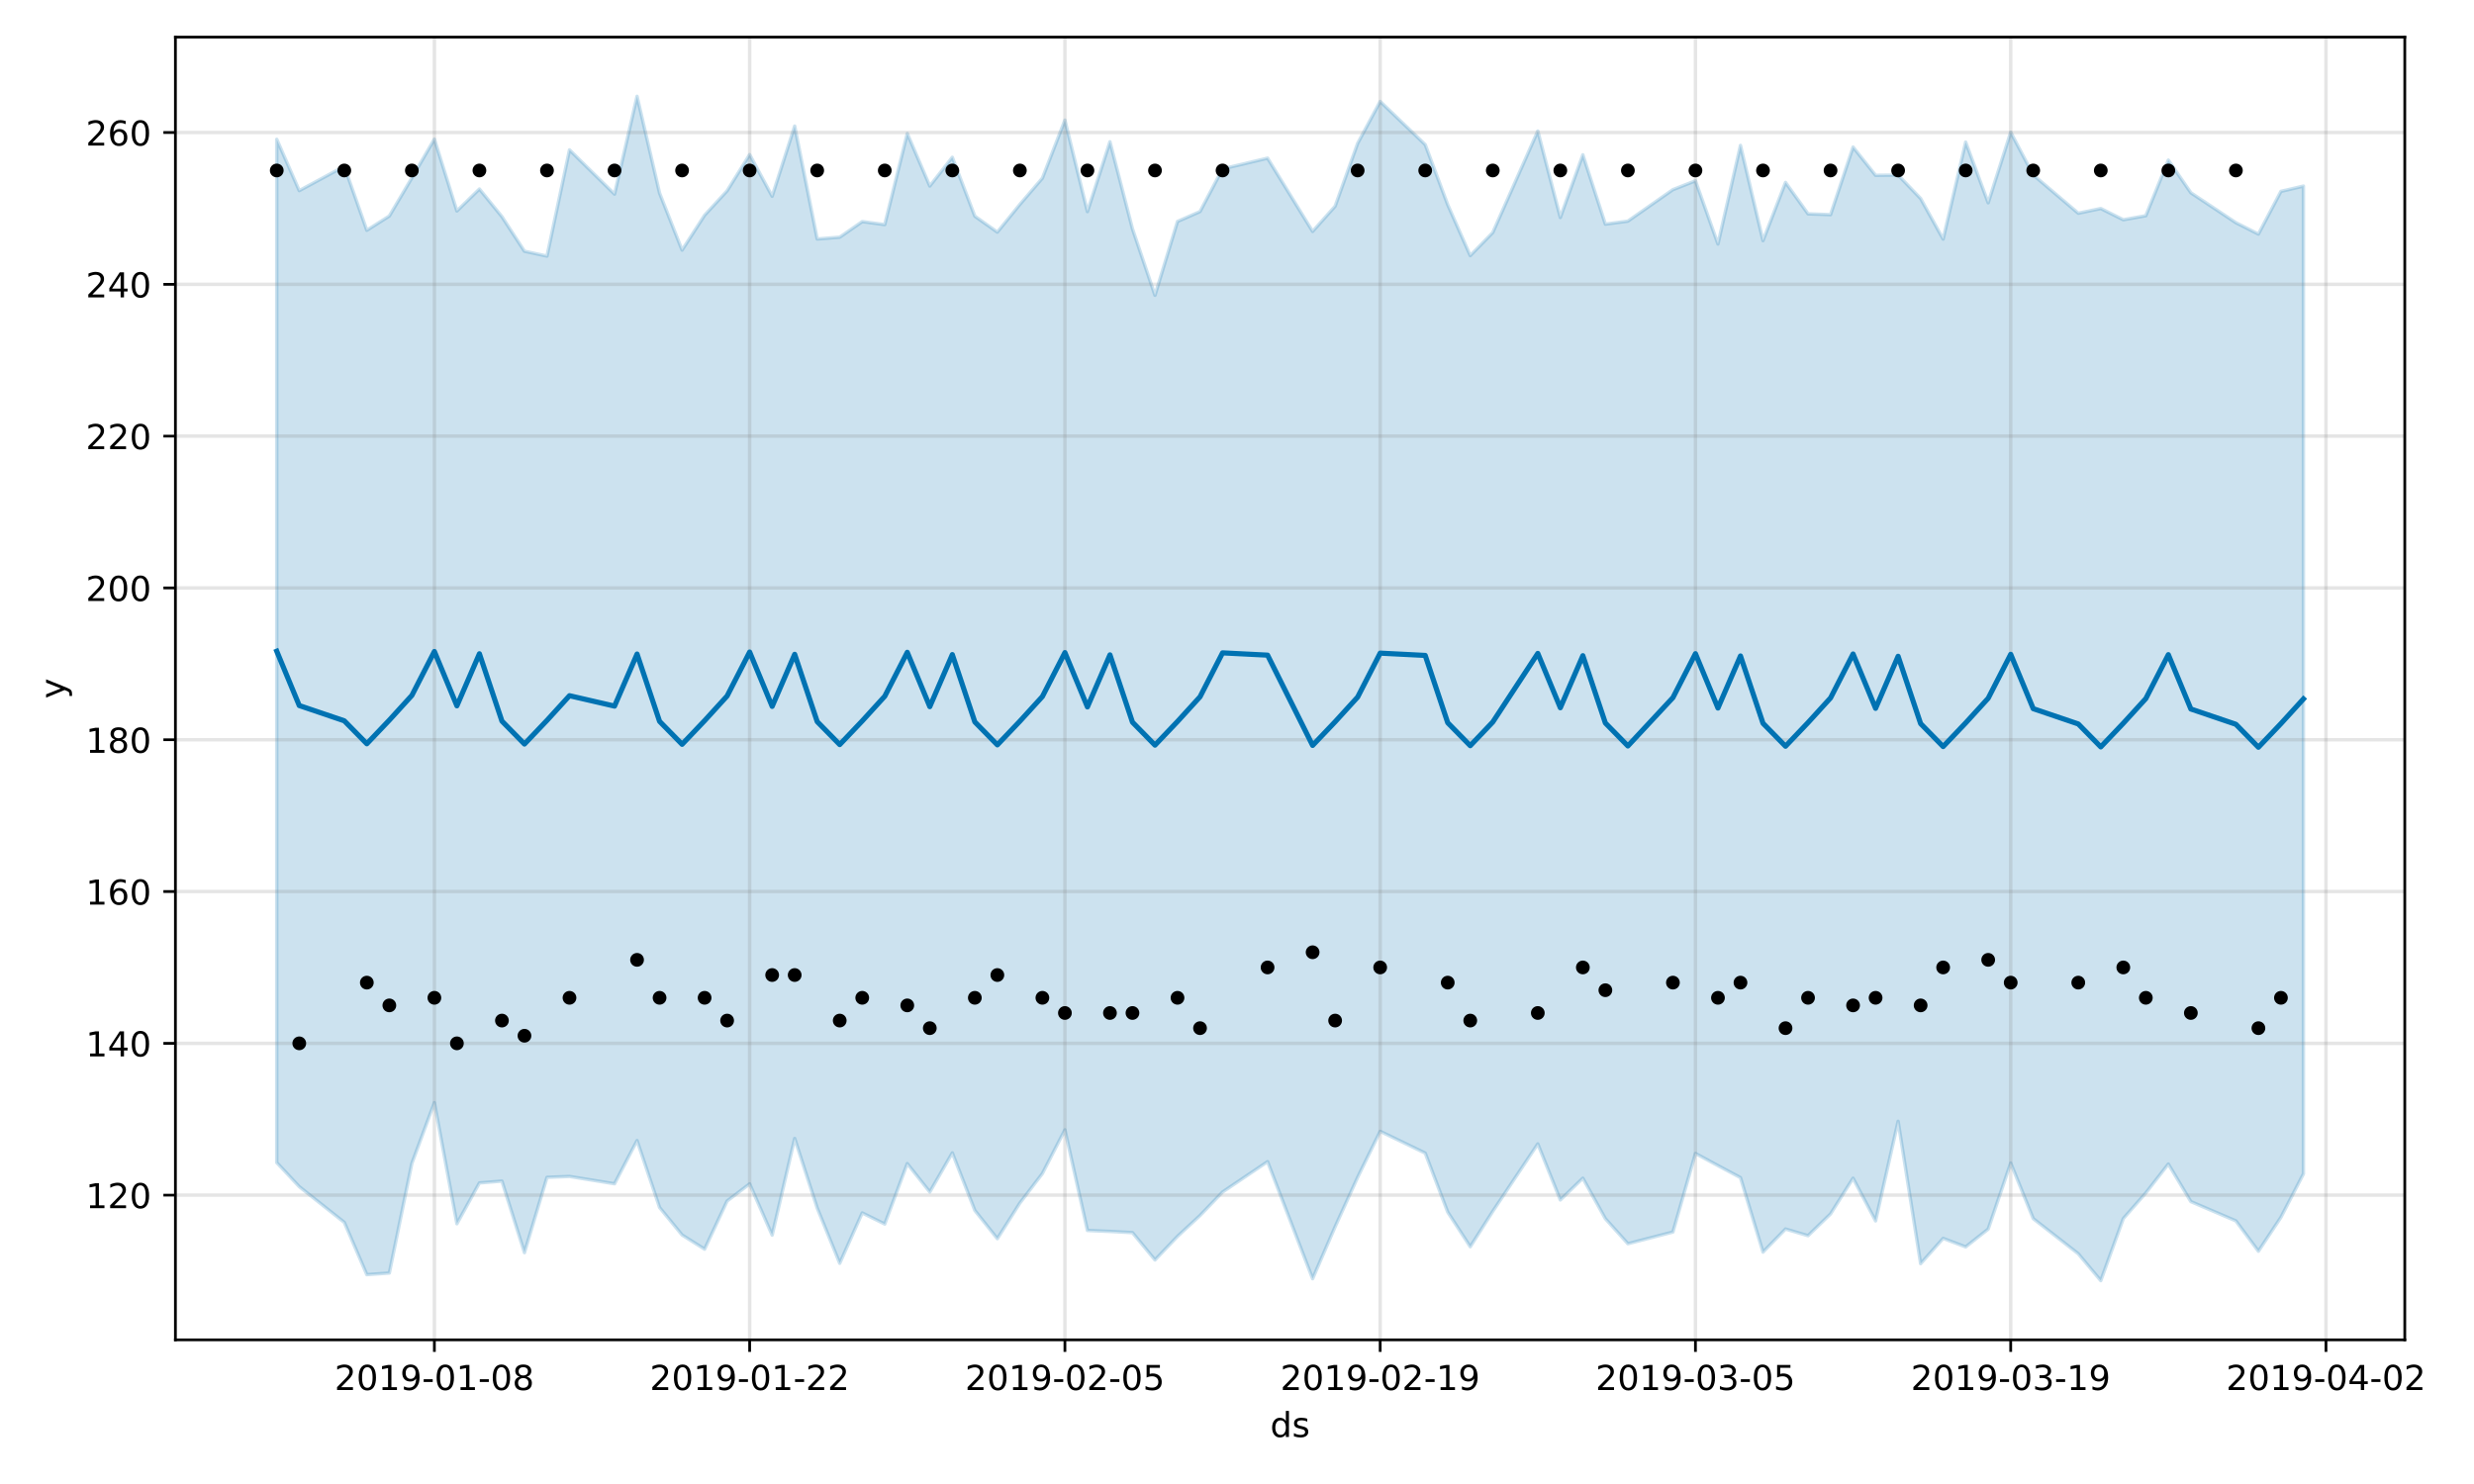 <?xml version="1.0" encoding="utf-8" standalone="no"?>
<!DOCTYPE svg PUBLIC "-//W3C//DTD SVG 1.1//EN"
  "http://www.w3.org/Graphics/SVG/1.1/DTD/svg11.dtd">
<!-- Created with matplotlib (https://matplotlib.org/) -->
<svg height="432pt" version="1.1" viewBox="0 0 720 432" width="720pt" xmlns="http://www.w3.org/2000/svg" xmlns:xlink="http://www.w3.org/1999/xlink">
 <defs>
  <style type="text/css">
*{stroke-linecap:butt;stroke-linejoin:round;}
  </style>
 </defs>
 <g id="figure_1">
  <g id="patch_1">
   <path d="M 0 432 
L 720 432 
L 720 0 
L 0 0 
z
" style="fill:#ffffff;"/>
  </g>
  <g id="axes_1">
   <g id="patch_2">
    <path d="M 51.05 390.04 
L 699.857 390.04 
L 699.857 10.8 
L 51.05 10.8 
z
" style="fill:#ffffff;"/>
   </g>
   <g id="PolyCollection_1">
    <defs>
     <path d="M 80.541 -391.445 
L 80.541 -93.566 
L 87.095 -86.561 
L 100.202 -76.153 
L 106.756 -60.941 
L 113.309 -61.411 
L 119.863 -93.324 
L 126.417 -111.023 
L 132.97 -75.762 
L 139.524 -87.645 
L 146.077 -88.172 
L 152.631 -67.345 
L 159.185 -89.263 
L 165.738 -89.527 
L 178.845 -87.399 
L 185.399 -99.979 
L 191.953 -80.493 
L 198.506 -72.488 
L 205.06 -68.36 
L 211.613 -82.387 
L 218.167 -87.376 
L 224.721 -72.446 
L 231.274 -100.582 
L 237.828 -80.334 
L 244.381 -64.25 
L 250.935 -78.911 
L 257.489 -75.675 
L 264.042 -93.267 
L 270.596 -85.003 
L 277.15 -96.391 
L 283.703 -79.641 
L 290.257 -71.414 
L 296.81 -81.784 
L 303.364 -90.384 
L 309.918 -103.101 
L 316.471 -73.804 
L 323.025 -73.527 
L 329.578 -73.177 
L 336.132 -65.221 
L 342.686 -72.088 
L 349.239 -78.153 
L 355.793 -84.992 
L 368.9 -93.833 
L 382.007 -59.761 
L 388.561 -74.897 
L 395.114 -89.284 
L 401.668 -102.668 
L 414.775 -96.322 
L 421.329 -79.151 
L 427.883 -69.07 
L 434.436 -79.373 
L 447.543 -99 
L 454.097 -82.695 
L 460.651 -89.022 
L 467.204 -77.235 
L 473.758 -69.952 
L 486.865 -73.351 
L 493.419 -96.232 
L 499.972 -92.682 
L 506.526 -89.187 
L 513.079 -67.51 
L 519.633 -74.227 
L 526.187 -72.283 
L 532.74 -78.624 
L 539.294 -89.019 
L 545.847 -76.59 
L 552.401 -105.581 
L 558.955 -64.143 
L 565.508 -71.497 
L 572.062 -69.021 
L 578.616 -74.205 
L 585.169 -93.439 
L 591.723 -77.258 
L 604.83 -67.026 
L 611.384 -59.198 
L 617.937 -77.254 
L 624.491 -84.726 
L 631.044 -93.145 
L 637.598 -82.208 
L 650.705 -76.592 
L 657.259 -67.765 
L 663.812 -77.649 
L 670.366 -90.296 
L 670.366 -377.831 
L 670.366 -377.831 
L 663.812 -376.295 
L 657.259 -363.866 
L 650.705 -367.176 
L 637.598 -375.888 
L 631.044 -385.396 
L 624.491 -369.202 
L 617.937 -368.033 
L 611.384 -371.303 
L 604.83 -369.928 
L 591.723 -381.086 
L 585.169 -393.505 
L 578.616 -372.963 
L 572.062 -390.635 
L 565.508 -362.391 
L 558.955 -374.211 
L 552.401 -381.042 
L 545.847 -380.964 
L 539.294 -389.188 
L 532.74 -369.511 
L 526.187 -369.75 
L 519.633 -378.895 
L 513.079 -361.939 
L 506.526 -389.674 
L 499.972 -360.962 
L 493.419 -379.362 
L 486.865 -376.797 
L 473.758 -367.629 
L 467.204 -366.747 
L 460.651 -386.94 
L 454.097 -368.68 
L 447.543 -393.855 
L 434.436 -364.306 
L 427.883 -357.59 
L 421.329 -372.411 
L 414.775 -389.904 
L 401.668 -402.465 
L 395.114 -390.261 
L 388.561 -371.977 
L 382.007 -364.633 
L 368.9 -385.959 
L 355.793 -382.834 
L 349.239 -370.411 
L 342.686 -367.532 
L 336.132 -346.036 
L 329.578 -365.387 
L 323.025 -390.729 
L 316.471 -370.397 
L 309.918 -397.032 
L 303.364 -380.145 
L 296.81 -372.496 
L 290.257 -364.432 
L 283.703 -369.072 
L 277.15 -386.208 
L 270.596 -377.846 
L 264.042 -393.139 
L 257.489 -366.619 
L 250.935 -367.49 
L 244.381 -362.954 
L 237.828 -362.43 
L 231.274 -395.299 
L 224.721 -374.863 
L 218.167 -386.996 
L 211.613 -376.464 
L 205.06 -369.347 
L 198.506 -359.192 
L 191.953 -375.786 
L 185.399 -403.962 
L 178.845 -375.485 
L 165.738 -388.372 
L 159.185 -357.451 
L 152.631 -358.867 
L 146.077 -368.927 
L 139.524 -376.976 
L 132.97 -370.582 
L 126.417 -391.518 
L 119.863 -380.208 
L 113.309 -369.123 
L 106.756 -364.967 
L 100.202 -383.587 
L 87.095 -376.508 
L 80.541 -391.445 
z
" id="mb1449efeb9" style="stroke:#0072b2;stroke-opacity:0.2;"/>
    </defs>
    <g clip-path="url(#p2ab967d479)">
     <use style="fill:#0072b2;fill-opacity:0.2;stroke:#0072b2;stroke-opacity:0.2;" x="0" xlink:href="#mb1449efeb9" y="432"/>
    </g>
   </g>
   <g id="matplotlib.axis_1">
    <g id="xtick_1">
     <g id="line2d_1">
      <path clip-path="url(#p2ab967d479)" d="M 126.417 390.04 
L 126.417 10.8 
" style="fill:none;stroke:#808080;stroke-linecap:square;stroke-opacity:0.2;"/>
     </g>
     <g id="line2d_2">
      <defs>
       <path d="M 0 0 
L 0 3.5 
" id="ma99afb9709" style="stroke:#000000;stroke-width:0.8;"/>
      </defs>
      <g>
       <use style="stroke:#000000;stroke-width:0.8;" x="126.417" xlink:href="#ma99afb9709" y="390.04"/>
      </g>
     </g>
     <g id="text_1">
      <!-- 2019-01-08 -->
      <defs>
       <path d="M 19.188 8.297 
L 53.609 8.297 
L 53.609 0 
L 7.328 0 
L 7.328 8.297 
Q 12.938 14.109 22.625 23.891 
Q 32.328 33.688 34.812 36.531 
Q 39.547 41.844 41.422 45.531 
Q 43.312 49.219 43.312 52.781 
Q 43.312 58.594 39.234 62.25 
Q 35.156 65.922 28.609 65.922 
Q 23.969 65.922 18.812 64.312 
Q 13.672 62.703 7.812 59.422 
L 7.812 69.391 
Q 13.766 71.781 18.938 73 
Q 24.125 74.219 28.422 74.219 
Q 39.75 74.219 46.484 68.547 
Q 53.219 62.891 53.219 53.422 
Q 53.219 48.922 51.531 44.891 
Q 49.859 40.875 45.406 35.406 
Q 44.188 33.984 37.641 27.219 
Q 31.109 20.453 19.188 8.297 
z
" id="DejaVuSans-50"/>
       <path d="M 31.781 66.406 
Q 24.172 66.406 20.328 58.906 
Q 16.5 51.422 16.5 36.375 
Q 16.5 21.391 20.328 13.891 
Q 24.172 6.391 31.781 6.391 
Q 39.453 6.391 43.281 13.891 
Q 47.125 21.391 47.125 36.375 
Q 47.125 51.422 43.281 58.906 
Q 39.453 66.406 31.781 66.406 
z
M 31.781 74.219 
Q 44.047 74.219 50.516 64.516 
Q 56.984 54.828 56.984 36.375 
Q 56.984 17.969 50.516 8.266 
Q 44.047 -1.422 31.781 -1.422 
Q 19.531 -1.422 13.062 8.266 
Q 6.594 17.969 6.594 36.375 
Q 6.594 54.828 13.062 64.516 
Q 19.531 74.219 31.781 74.219 
z
" id="DejaVuSans-48"/>
       <path d="M 12.406 8.297 
L 28.516 8.297 
L 28.516 63.922 
L 10.984 60.406 
L 10.984 69.391 
L 28.422 72.906 
L 38.281 72.906 
L 38.281 8.297 
L 54.391 8.297 
L 54.391 0 
L 12.406 0 
z
" id="DejaVuSans-49"/>
       <path d="M 10.984 1.516 
L 10.984 10.5 
Q 14.703 8.734 18.5 7.812 
Q 22.312 6.891 25.984 6.891 
Q 35.75 6.891 40.891 13.453 
Q 46.047 20.016 46.781 33.406 
Q 43.953 29.203 39.594 26.953 
Q 35.25 24.703 29.984 24.703 
Q 19.047 24.703 12.672 31.312 
Q 6.297 37.938 6.297 49.422 
Q 6.297 60.641 12.938 67.422 
Q 19.578 74.219 30.609 74.219 
Q 43.266 74.219 49.922 64.516 
Q 56.594 54.828 56.594 36.375 
Q 56.594 19.141 48.406 8.859 
Q 40.234 -1.422 26.422 -1.422 
Q 22.703 -1.422 18.891 -0.688 
Q 15.094 0.047 10.984 1.516 
z
M 30.609 32.422 
Q 37.25 32.422 41.125 36.953 
Q 45.016 41.5 45.016 49.422 
Q 45.016 57.281 41.125 61.844 
Q 37.25 66.406 30.609 66.406 
Q 23.969 66.406 20.094 61.844 
Q 16.219 57.281 16.219 49.422 
Q 16.219 41.5 20.094 36.953 
Q 23.969 32.422 30.609 32.422 
z
" id="DejaVuSans-57"/>
       <path d="M 4.891 31.391 
L 31.203 31.391 
L 31.203 23.391 
L 4.891 23.391 
z
" id="DejaVuSans-45"/>
       <path d="M 31.781 34.625 
Q 24.75 34.625 20.719 30.859 
Q 16.703 27.094 16.703 20.516 
Q 16.703 13.922 20.719 10.156 
Q 24.75 6.391 31.781 6.391 
Q 38.812 6.391 42.859 10.172 
Q 46.922 13.969 46.922 20.516 
Q 46.922 27.094 42.891 30.859 
Q 38.875 34.625 31.781 34.625 
z
M 21.922 38.812 
Q 15.578 40.375 12.031 44.719 
Q 8.5 49.078 8.5 55.328 
Q 8.5 64.062 14.719 69.141 
Q 20.953 74.219 31.781 74.219 
Q 42.672 74.219 48.875 69.141 
Q 55.078 64.062 55.078 55.328 
Q 55.078 49.078 51.531 44.719 
Q 48 40.375 41.703 38.812 
Q 48.828 37.156 52.797 32.312 
Q 56.781 27.484 56.781 20.516 
Q 56.781 9.906 50.312 4.234 
Q 43.844 -1.422 31.781 -1.422 
Q 19.734 -1.422 13.25 4.234 
Q 6.781 9.906 6.781 20.516 
Q 6.781 27.484 10.781 32.312 
Q 14.797 37.156 21.922 38.812 
z
M 18.312 54.391 
Q 18.312 48.734 21.844 45.562 
Q 25.391 42.391 31.781 42.391 
Q 38.141 42.391 41.719 45.562 
Q 45.312 48.734 45.312 54.391 
Q 45.312 60.062 41.719 63.234 
Q 38.141 66.406 31.781 66.406 
Q 25.391 66.406 21.844 63.234 
Q 18.312 60.062 18.312 54.391 
z
" id="DejaVuSans-56"/>
      </defs>
      <g transform="translate(97.359 404.638)scale(0.1 -0.1)">
       <use xlink:href="#DejaVuSans-50"/>
       <use x="63.623" xlink:href="#DejaVuSans-48"/>
       <use x="127.246" xlink:href="#DejaVuSans-49"/>
       <use x="190.869" xlink:href="#DejaVuSans-57"/>
       <use x="254.492" xlink:href="#DejaVuSans-45"/>
       <use x="290.576" xlink:href="#DejaVuSans-48"/>
       <use x="354.199" xlink:href="#DejaVuSans-49"/>
       <use x="417.822" xlink:href="#DejaVuSans-45"/>
       <use x="453.906" xlink:href="#DejaVuSans-48"/>
       <use x="517.529" xlink:href="#DejaVuSans-56"/>
      </g>
     </g>
    </g>
    <g id="xtick_2">
     <g id="line2d_3">
      <path clip-path="url(#p2ab967d479)" d="M 218.167 390.04 
L 218.167 10.8 
" style="fill:none;stroke:#808080;stroke-linecap:square;stroke-opacity:0.2;"/>
     </g>
     <g id="line2d_4">
      <g>
       <use style="stroke:#000000;stroke-width:0.8;" x="218.167" xlink:href="#ma99afb9709" y="390.04"/>
      </g>
     </g>
     <g id="text_2">
      <!-- 2019-01-22 -->
      <g transform="translate(189.109 404.638)scale(0.1 -0.1)">
       <use xlink:href="#DejaVuSans-50"/>
       <use x="63.623" xlink:href="#DejaVuSans-48"/>
       <use x="127.246" xlink:href="#DejaVuSans-49"/>
       <use x="190.869" xlink:href="#DejaVuSans-57"/>
       <use x="254.492" xlink:href="#DejaVuSans-45"/>
       <use x="290.576" xlink:href="#DejaVuSans-48"/>
       <use x="354.199" xlink:href="#DejaVuSans-49"/>
       <use x="417.822" xlink:href="#DejaVuSans-45"/>
       <use x="453.906" xlink:href="#DejaVuSans-50"/>
       <use x="517.529" xlink:href="#DejaVuSans-50"/>
      </g>
     </g>
    </g>
    <g id="xtick_3">
     <g id="line2d_5">
      <path clip-path="url(#p2ab967d479)" d="M 309.918 390.04 
L 309.918 10.8 
" style="fill:none;stroke:#808080;stroke-linecap:square;stroke-opacity:0.2;"/>
     </g>
     <g id="line2d_6">
      <g>
       <use style="stroke:#000000;stroke-width:0.8;" x="309.918" xlink:href="#ma99afb9709" y="390.04"/>
      </g>
     </g>
     <g id="text_3">
      <!-- 2019-02-05 -->
      <defs>
       <path d="M 10.797 72.906 
L 49.516 72.906 
L 49.516 64.594 
L 19.828 64.594 
L 19.828 46.734 
Q 21.969 47.469 24.109 47.828 
Q 26.266 48.188 28.422 48.188 
Q 40.625 48.188 47.75 41.5 
Q 54.891 34.812 54.891 23.391 
Q 54.891 11.625 47.562 5.094 
Q 40.234 -1.422 26.906 -1.422 
Q 22.312 -1.422 17.547 -0.641 
Q 12.797 0.141 7.719 1.703 
L 7.719 11.625 
Q 12.109 9.234 16.797 8.062 
Q 21.484 6.891 26.703 6.891 
Q 35.156 6.891 40.078 11.328 
Q 45.016 15.766 45.016 23.391 
Q 45.016 31 40.078 35.438 
Q 35.156 39.891 26.703 39.891 
Q 22.75 39.891 18.812 39.016 
Q 14.891 38.141 10.797 36.281 
z
" id="DejaVuSans-53"/>
      </defs>
      <g transform="translate(280.86 404.638)scale(0.1 -0.1)">
       <use xlink:href="#DejaVuSans-50"/>
       <use x="63.623" xlink:href="#DejaVuSans-48"/>
       <use x="127.246" xlink:href="#DejaVuSans-49"/>
       <use x="190.869" xlink:href="#DejaVuSans-57"/>
       <use x="254.492" xlink:href="#DejaVuSans-45"/>
       <use x="290.576" xlink:href="#DejaVuSans-48"/>
       <use x="354.199" xlink:href="#DejaVuSans-50"/>
       <use x="417.822" xlink:href="#DejaVuSans-45"/>
       <use x="453.906" xlink:href="#DejaVuSans-48"/>
       <use x="517.529" xlink:href="#DejaVuSans-53"/>
      </g>
     </g>
    </g>
    <g id="xtick_4">
     <g id="line2d_7">
      <path clip-path="url(#p2ab967d479)" d="M 401.668 390.04 
L 401.668 10.8 
" style="fill:none;stroke:#808080;stroke-linecap:square;stroke-opacity:0.2;"/>
     </g>
     <g id="line2d_8">
      <g>
       <use style="stroke:#000000;stroke-width:0.8;" x="401.668" xlink:href="#ma99afb9709" y="390.04"/>
      </g>
     </g>
     <g id="text_4">
      <!-- 2019-02-19 -->
      <g transform="translate(372.61 404.638)scale(0.1 -0.1)">
       <use xlink:href="#DejaVuSans-50"/>
       <use x="63.623" xlink:href="#DejaVuSans-48"/>
       <use x="127.246" xlink:href="#DejaVuSans-49"/>
       <use x="190.869" xlink:href="#DejaVuSans-57"/>
       <use x="254.492" xlink:href="#DejaVuSans-45"/>
       <use x="290.576" xlink:href="#DejaVuSans-48"/>
       <use x="354.199" xlink:href="#DejaVuSans-50"/>
       <use x="417.822" xlink:href="#DejaVuSans-45"/>
       <use x="453.906" xlink:href="#DejaVuSans-49"/>
       <use x="517.529" xlink:href="#DejaVuSans-57"/>
      </g>
     </g>
    </g>
    <g id="xtick_5">
     <g id="line2d_9">
      <path clip-path="url(#p2ab967d479)" d="M 493.419 390.04 
L 493.419 10.8 
" style="fill:none;stroke:#808080;stroke-linecap:square;stroke-opacity:0.2;"/>
     </g>
     <g id="line2d_10">
      <g>
       <use style="stroke:#000000;stroke-width:0.8;" x="493.419" xlink:href="#ma99afb9709" y="390.04"/>
      </g>
     </g>
     <g id="text_5">
      <!-- 2019-03-05 -->
      <defs>
       <path d="M 40.578 39.312 
Q 47.656 37.797 51.625 33 
Q 55.609 28.219 55.609 21.188 
Q 55.609 10.406 48.188 4.484 
Q 40.766 -1.422 27.094 -1.422 
Q 22.516 -1.422 17.656 -0.516 
Q 12.797 0.391 7.625 2.203 
L 7.625 11.719 
Q 11.719 9.328 16.594 8.109 
Q 21.484 6.891 26.812 6.891 
Q 36.078 6.891 40.938 10.547 
Q 45.797 14.203 45.797 21.188 
Q 45.797 27.641 41.281 31.266 
Q 36.766 34.906 28.719 34.906 
L 20.219 34.906 
L 20.219 43.016 
L 29.109 43.016 
Q 36.375 43.016 40.234 45.922 
Q 44.094 48.828 44.094 54.297 
Q 44.094 59.906 40.109 62.906 
Q 36.141 65.922 28.719 65.922 
Q 24.656 65.922 20.016 65.031 
Q 15.375 64.156 9.812 62.312 
L 9.812 71.094 
Q 15.438 72.656 20.344 73.438 
Q 25.25 74.219 29.594 74.219 
Q 40.828 74.219 47.359 69.109 
Q 53.906 64.016 53.906 55.328 
Q 53.906 49.266 50.438 45.094 
Q 46.969 40.922 40.578 39.312 
z
" id="DejaVuSans-51"/>
      </defs>
      <g transform="translate(464.361 404.638)scale(0.1 -0.1)">
       <use xlink:href="#DejaVuSans-50"/>
       <use x="63.623" xlink:href="#DejaVuSans-48"/>
       <use x="127.246" xlink:href="#DejaVuSans-49"/>
       <use x="190.869" xlink:href="#DejaVuSans-57"/>
       <use x="254.492" xlink:href="#DejaVuSans-45"/>
       <use x="290.576" xlink:href="#DejaVuSans-48"/>
       <use x="354.199" xlink:href="#DejaVuSans-51"/>
       <use x="417.822" xlink:href="#DejaVuSans-45"/>
       <use x="453.906" xlink:href="#DejaVuSans-48"/>
       <use x="517.529" xlink:href="#DejaVuSans-53"/>
      </g>
     </g>
    </g>
    <g id="xtick_6">
     <g id="line2d_11">
      <path clip-path="url(#p2ab967d479)" d="M 585.169 390.04 
L 585.169 10.8 
" style="fill:none;stroke:#808080;stroke-linecap:square;stroke-opacity:0.2;"/>
     </g>
     <g id="line2d_12">
      <g>
       <use style="stroke:#000000;stroke-width:0.8;" x="585.169" xlink:href="#ma99afb9709" y="390.04"/>
      </g>
     </g>
     <g id="text_6">
      <!-- 2019-03-19 -->
      <g transform="translate(556.111 404.638)scale(0.1 -0.1)">
       <use xlink:href="#DejaVuSans-50"/>
       <use x="63.623" xlink:href="#DejaVuSans-48"/>
       <use x="127.246" xlink:href="#DejaVuSans-49"/>
       <use x="190.869" xlink:href="#DejaVuSans-57"/>
       <use x="254.492" xlink:href="#DejaVuSans-45"/>
       <use x="290.576" xlink:href="#DejaVuSans-48"/>
       <use x="354.199" xlink:href="#DejaVuSans-51"/>
       <use x="417.822" xlink:href="#DejaVuSans-45"/>
       <use x="453.906" xlink:href="#DejaVuSans-49"/>
       <use x="517.529" xlink:href="#DejaVuSans-57"/>
      </g>
     </g>
    </g>
    <g id="xtick_7">
     <g id="line2d_13">
      <path clip-path="url(#p2ab967d479)" d="M 676.92 390.04 
L 676.92 10.8 
" style="fill:none;stroke:#808080;stroke-linecap:square;stroke-opacity:0.2;"/>
     </g>
     <g id="line2d_14">
      <g>
       <use style="stroke:#000000;stroke-width:0.8;" x="676.92" xlink:href="#ma99afb9709" y="390.04"/>
      </g>
     </g>
     <g id="text_7">
      <!-- 2019-04-02 -->
      <defs>
       <path d="M 37.797 64.312 
L 12.891 25.391 
L 37.797 25.391 
z
M 35.203 72.906 
L 47.609 72.906 
L 47.609 25.391 
L 58.016 25.391 
L 58.016 17.188 
L 47.609 17.188 
L 47.609 0 
L 37.797 0 
L 37.797 17.188 
L 4.891 17.188 
L 4.891 26.703 
z
" id="DejaVuSans-52"/>
      </defs>
      <g transform="translate(647.862 404.638)scale(0.1 -0.1)">
       <use xlink:href="#DejaVuSans-50"/>
       <use x="63.623" xlink:href="#DejaVuSans-48"/>
       <use x="127.246" xlink:href="#DejaVuSans-49"/>
       <use x="190.869" xlink:href="#DejaVuSans-57"/>
       <use x="254.492" xlink:href="#DejaVuSans-45"/>
       <use x="290.576" xlink:href="#DejaVuSans-48"/>
       <use x="354.199" xlink:href="#DejaVuSans-52"/>
       <use x="417.822" xlink:href="#DejaVuSans-45"/>
       <use x="453.906" xlink:href="#DejaVuSans-48"/>
       <use x="517.529" xlink:href="#DejaVuSans-50"/>
      </g>
     </g>
    </g>
    <g id="text_8">
     <!-- ds -->
     <defs>
      <path d="M 45.406 46.391 
L 45.406 75.984 
L 54.391 75.984 
L 54.391 0 
L 45.406 0 
L 45.406 8.203 
Q 42.578 3.328 38.25 0.953 
Q 33.938 -1.422 27.875 -1.422 
Q 17.969 -1.422 11.734 6.484 
Q 5.516 14.406 5.516 27.297 
Q 5.516 40.188 11.734 48.094 
Q 17.969 56 27.875 56 
Q 33.938 56 38.25 53.625 
Q 42.578 51.266 45.406 46.391 
z
M 14.797 27.297 
Q 14.797 17.391 18.875 11.75 
Q 22.953 6.109 30.078 6.109 
Q 37.203 6.109 41.297 11.75 
Q 45.406 17.391 45.406 27.297 
Q 45.406 37.203 41.297 42.844 
Q 37.203 48.484 30.078 48.484 
Q 22.953 48.484 18.875 42.844 
Q 14.797 37.203 14.797 27.297 
z
" id="DejaVuSans-100"/>
      <path d="M 44.281 53.078 
L 44.281 44.578 
Q 40.484 46.531 36.375 47.5 
Q 32.281 48.484 27.875 48.484 
Q 21.188 48.484 17.844 46.438 
Q 14.5 44.391 14.5 40.281 
Q 14.5 37.156 16.891 35.375 
Q 19.281 33.594 26.516 31.984 
L 29.594 31.297 
Q 39.156 29.25 43.188 25.516 
Q 47.219 21.781 47.219 15.094 
Q 47.219 7.469 41.188 3.016 
Q 35.156 -1.422 24.609 -1.422 
Q 20.219 -1.422 15.453 -0.562 
Q 10.688 0.297 5.422 2 
L 5.422 11.281 
Q 10.406 8.688 15.234 7.391 
Q 20.062 6.109 24.812 6.109 
Q 31.156 6.109 34.562 8.281 
Q 37.984 10.453 37.984 14.406 
Q 37.984 18.062 35.516 20.016 
Q 33.062 21.969 24.703 23.781 
L 21.578 24.516 
Q 13.234 26.266 9.516 29.906 
Q 5.812 33.547 5.812 39.891 
Q 5.812 47.609 11.281 51.797 
Q 16.75 56 26.812 56 
Q 31.781 56 36.172 55.266 
Q 40.578 54.547 44.281 53.078 
z
" id="DejaVuSans-115"/>
     </defs>
     <g transform="translate(369.675 418.317)scale(0.1 -0.1)">
      <use xlink:href="#DejaVuSans-100"/>
      <use x="63.477" xlink:href="#DejaVuSans-115"/>
     </g>
    </g>
   </g>
   <g id="matplotlib.axis_2">
    <g id="ytick_1">
     <g id="line2d_15">
      <path clip-path="url(#p2ab967d479)" d="M 51.05 347.913 
L 699.857 347.913 
" style="fill:none;stroke:#808080;stroke-linecap:square;stroke-opacity:0.2;"/>
     </g>
     <g id="line2d_16">
      <defs>
       <path d="M 0 0 
L -3.5 0 
" id="m475aa465bc" style="stroke:#000000;stroke-width:0.8;"/>
      </defs>
      <g>
       <use style="stroke:#000000;stroke-width:0.8;" x="51.05" xlink:href="#m475aa465bc" y="347.913"/>
      </g>
     </g>
     <g id="text_9">
      <!-- 120 -->
      <g transform="translate(24.962 351.712)scale(0.1 -0.1)">
       <use xlink:href="#DejaVuSans-49"/>
       <use x="63.623" xlink:href="#DejaVuSans-50"/>
       <use x="127.246" xlink:href="#DejaVuSans-48"/>
      </g>
     </g>
    </g>
    <g id="ytick_2">
     <g id="line2d_17">
      <path clip-path="url(#p2ab967d479)" d="M 51.05 303.722 
L 699.857 303.722 
" style="fill:none;stroke:#808080;stroke-linecap:square;stroke-opacity:0.2;"/>
     </g>
     <g id="line2d_18">
      <g>
       <use style="stroke:#000000;stroke-width:0.8;" x="51.05" xlink:href="#m475aa465bc" y="303.722"/>
      </g>
     </g>
     <g id="text_10">
      <!-- 140 -->
      <g transform="translate(24.962 307.521)scale(0.1 -0.1)">
       <use xlink:href="#DejaVuSans-49"/>
       <use x="63.623" xlink:href="#DejaVuSans-52"/>
       <use x="127.246" xlink:href="#DejaVuSans-48"/>
      </g>
     </g>
    </g>
    <g id="ytick_3">
     <g id="line2d_19">
      <path clip-path="url(#p2ab967d479)" d="M 51.05 259.531 
L 699.857 259.531 
" style="fill:none;stroke:#808080;stroke-linecap:square;stroke-opacity:0.2;"/>
     </g>
     <g id="line2d_20">
      <g>
       <use style="stroke:#000000;stroke-width:0.8;" x="51.05" xlink:href="#m475aa465bc" y="259.531"/>
      </g>
     </g>
     <g id="text_11">
      <!-- 160 -->
      <defs>
       <path d="M 33.016 40.375 
Q 26.375 40.375 22.484 35.828 
Q 18.609 31.297 18.609 23.391 
Q 18.609 15.531 22.484 10.953 
Q 26.375 6.391 33.016 6.391 
Q 39.656 6.391 43.531 10.953 
Q 47.406 15.531 47.406 23.391 
Q 47.406 31.297 43.531 35.828 
Q 39.656 40.375 33.016 40.375 
z
M 52.594 71.297 
L 52.594 62.312 
Q 48.875 64.062 45.094 64.984 
Q 41.312 65.922 37.594 65.922 
Q 27.828 65.922 22.672 59.328 
Q 17.531 52.734 16.797 39.406 
Q 19.672 43.656 24.016 45.922 
Q 28.375 48.188 33.594 48.188 
Q 44.578 48.188 50.953 41.516 
Q 57.328 34.859 57.328 23.391 
Q 57.328 12.156 50.688 5.359 
Q 44.047 -1.422 33.016 -1.422 
Q 20.359 -1.422 13.672 8.266 
Q 6.984 17.969 6.984 36.375 
Q 6.984 53.656 15.188 63.938 
Q 23.391 74.219 37.203 74.219 
Q 40.922 74.219 44.703 73.484 
Q 48.484 72.75 52.594 71.297 
z
" id="DejaVuSans-54"/>
      </defs>
      <g transform="translate(24.962 263.33)scale(0.1 -0.1)">
       <use xlink:href="#DejaVuSans-49"/>
       <use x="63.623" xlink:href="#DejaVuSans-54"/>
       <use x="127.246" xlink:href="#DejaVuSans-48"/>
      </g>
     </g>
    </g>
    <g id="ytick_4">
     <g id="line2d_21">
      <path clip-path="url(#p2ab967d479)" d="M 51.05 215.34 
L 699.857 215.34 
" style="fill:none;stroke:#808080;stroke-linecap:square;stroke-opacity:0.2;"/>
     </g>
     <g id="line2d_22">
      <g>
       <use style="stroke:#000000;stroke-width:0.8;" x="51.05" xlink:href="#m475aa465bc" y="215.34"/>
      </g>
     </g>
     <g id="text_12">
      <!-- 180 -->
      <g transform="translate(24.962 219.14)scale(0.1 -0.1)">
       <use xlink:href="#DejaVuSans-49"/>
       <use x="63.623" xlink:href="#DejaVuSans-56"/>
       <use x="127.246" xlink:href="#DejaVuSans-48"/>
      </g>
     </g>
    </g>
    <g id="ytick_5">
     <g id="line2d_23">
      <path clip-path="url(#p2ab967d479)" d="M 51.05 171.149 
L 699.857 171.149 
" style="fill:none;stroke:#808080;stroke-linecap:square;stroke-opacity:0.2;"/>
     </g>
     <g id="line2d_24">
      <g>
       <use style="stroke:#000000;stroke-width:0.8;" x="51.05" xlink:href="#m475aa465bc" y="171.149"/>
      </g>
     </g>
     <g id="text_13">
      <!-- 200 -->
      <g transform="translate(24.962 174.949)scale(0.1 -0.1)">
       <use xlink:href="#DejaVuSans-50"/>
       <use x="63.623" xlink:href="#DejaVuSans-48"/>
       <use x="127.246" xlink:href="#DejaVuSans-48"/>
      </g>
     </g>
    </g>
    <g id="ytick_6">
     <g id="line2d_25">
      <path clip-path="url(#p2ab967d479)" d="M 51.05 126.959 
L 699.857 126.959 
" style="fill:none;stroke:#808080;stroke-linecap:square;stroke-opacity:0.2;"/>
     </g>
     <g id="line2d_26">
      <g>
       <use style="stroke:#000000;stroke-width:0.8;" x="51.05" xlink:href="#m475aa465bc" y="126.959"/>
      </g>
     </g>
     <g id="text_14">
      <!-- 220 -->
      <g transform="translate(24.962 130.758)scale(0.1 -0.1)">
       <use xlink:href="#DejaVuSans-50"/>
       <use x="63.623" xlink:href="#DejaVuSans-50"/>
       <use x="127.246" xlink:href="#DejaVuSans-48"/>
      </g>
     </g>
    </g>
    <g id="ytick_7">
     <g id="line2d_27">
      <path clip-path="url(#p2ab967d479)" d="M 51.05 82.768 
L 699.857 82.768 
" style="fill:none;stroke:#808080;stroke-linecap:square;stroke-opacity:0.2;"/>
     </g>
     <g id="line2d_28">
      <g>
       <use style="stroke:#000000;stroke-width:0.8;" x="51.05" xlink:href="#m475aa465bc" y="82.768"/>
      </g>
     </g>
     <g id="text_15">
      <!-- 240 -->
      <g transform="translate(24.962 86.567)scale(0.1 -0.1)">
       <use xlink:href="#DejaVuSans-50"/>
       <use x="63.623" xlink:href="#DejaVuSans-52"/>
       <use x="127.246" xlink:href="#DejaVuSans-48"/>
      </g>
     </g>
    </g>
    <g id="ytick_8">
     <g id="line2d_29">
      <path clip-path="url(#p2ab967d479)" d="M 51.05 38.577 
L 699.857 38.577 
" style="fill:none;stroke:#808080;stroke-linecap:square;stroke-opacity:0.2;"/>
     </g>
     <g id="line2d_30">
      <g>
       <use style="stroke:#000000;stroke-width:0.8;" x="51.05" xlink:href="#m475aa465bc" y="38.577"/>
      </g>
     </g>
     <g id="text_16">
      <!-- 260 -->
      <g transform="translate(24.962 42.376)scale(0.1 -0.1)">
       <use xlink:href="#DejaVuSans-50"/>
       <use x="63.623" xlink:href="#DejaVuSans-54"/>
       <use x="127.246" xlink:href="#DejaVuSans-48"/>
      </g>
     </g>
    </g>
    <g id="text_17">
     <!-- y -->
     <defs>
      <path d="M 32.172 -5.078 
Q 28.375 -14.844 24.75 -17.812 
Q 21.141 -20.797 15.094 -20.797 
L 7.906 -20.797 
L 7.906 -13.281 
L 13.188 -13.281 
Q 16.891 -13.281 18.938 -11.516 
Q 21 -9.766 23.484 -3.219 
L 25.094 0.875 
L 2.984 54.688 
L 12.5 54.688 
L 29.594 11.922 
L 46.688 54.688 
L 56.203 54.688 
z
" id="DejaVuSans-121"/>
     </defs>
     <g transform="translate(18.883 203.379)rotate(-90)scale(0.1 -0.1)">
      <use xlink:href="#DejaVuSans-121"/>
     </g>
    </g>
   </g>
   <g id="line2d_31">
    <defs>
     <path d="M 0 1.5 
C 0.398 1.5 0.779 1.342 1.061 1.061 
C 1.342 0.779 1.5 0.398 1.5 0 
C 1.5 -0.398 1.342 -0.779 1.061 -1.061 
C 0.779 -1.342 0.398 -1.5 0 -1.5 
C -0.398 -1.5 -0.779 -1.342 -1.061 -1.061 
C -1.342 -0.779 -1.5 -0.398 -1.5 0 
C -1.5 0.398 -1.342 0.779 -1.061 1.061 
C -0.779 1.342 -0.398 1.5 0 1.5 
z
" id="mfcda30ff99" style="stroke:#000000;"/>
    </defs>
    <g clip-path="url(#p2ab967d479)">
     <use style="stroke:#000000;" x="80.541" xlink:href="#mfcda30ff99" y="49.625"/>
     <use style="stroke:#000000;" x="87.095" xlink:href="#mfcda30ff99" y="303.722"/>
     <use style="stroke:#000000;" x="100.202" xlink:href="#mfcda30ff99" y="49.625"/>
     <use style="stroke:#000000;" x="106.756" xlink:href="#mfcda30ff99" y="286.046"/>
     <use style="stroke:#000000;" x="113.309" xlink:href="#mfcda30ff99" y="292.674"/>
     <use style="stroke:#000000;" x="119.863" xlink:href="#mfcda30ff99" y="49.625"/>
     <use style="stroke:#000000;" x="126.417" xlink:href="#mfcda30ff99" y="290.465"/>
     <use style="stroke:#000000;" x="132.97" xlink:href="#mfcda30ff99" y="303.722"/>
     <use style="stroke:#000000;" x="139.524" xlink:href="#mfcda30ff99" y="49.625"/>
     <use style="stroke:#000000;" x="146.077" xlink:href="#mfcda30ff99" y="297.093"/>
     <use style="stroke:#000000;" x="152.631" xlink:href="#mfcda30ff99" y="301.513"/>
     <use style="stroke:#000000;" x="159.185" xlink:href="#mfcda30ff99" y="49.625"/>
     <use style="stroke:#000000;" x="165.738" xlink:href="#mfcda30ff99" y="290.465"/>
     <use style="stroke:#000000;" x="178.845" xlink:href="#mfcda30ff99" y="49.625"/>
     <use style="stroke:#000000;" x="185.399" xlink:href="#mfcda30ff99" y="279.417"/>
     <use style="stroke:#000000;" x="191.953" xlink:href="#mfcda30ff99" y="290.465"/>
     <use style="stroke:#000000;" x="198.506" xlink:href="#mfcda30ff99" y="49.625"/>
     <use style="stroke:#000000;" x="205.06" xlink:href="#mfcda30ff99" y="290.465"/>
     <use style="stroke:#000000;" x="211.613" xlink:href="#mfcda30ff99" y="297.093"/>
     <use style="stroke:#000000;" x="218.167" xlink:href="#mfcda30ff99" y="49.625"/>
     <use style="stroke:#000000;" x="224.721" xlink:href="#mfcda30ff99" y="283.836"/>
     <use style="stroke:#000000;" x="231.274" xlink:href="#mfcda30ff99" y="283.836"/>
     <use style="stroke:#000000;" x="237.828" xlink:href="#mfcda30ff99" y="49.625"/>
     <use style="stroke:#000000;" x="244.381" xlink:href="#mfcda30ff99" y="297.093"/>
     <use style="stroke:#000000;" x="250.935" xlink:href="#mfcda30ff99" y="290.465"/>
     <use style="stroke:#000000;" x="257.489" xlink:href="#mfcda30ff99" y="49.625"/>
     <use style="stroke:#000000;" x="264.042" xlink:href="#mfcda30ff99" y="292.674"/>
     <use style="stroke:#000000;" x="270.596" xlink:href="#mfcda30ff99" y="299.303"/>
     <use style="stroke:#000000;" x="277.15" xlink:href="#mfcda30ff99" y="49.625"/>
     <use style="stroke:#000000;" x="283.703" xlink:href="#mfcda30ff99" y="290.465"/>
     <use style="stroke:#000000;" x="290.257" xlink:href="#mfcda30ff99" y="283.836"/>
     <use style="stroke:#000000;" x="296.81" xlink:href="#mfcda30ff99" y="49.625"/>
     <use style="stroke:#000000;" x="303.364" xlink:href="#mfcda30ff99" y="290.465"/>
     <use style="stroke:#000000;" x="309.918" xlink:href="#mfcda30ff99" y="294.884"/>
     <use style="stroke:#000000;" x="316.471" xlink:href="#mfcda30ff99" y="49.625"/>
     <use style="stroke:#000000;" x="323.025" xlink:href="#mfcda30ff99" y="294.884"/>
     <use style="stroke:#000000;" x="329.578" xlink:href="#mfcda30ff99" y="294.884"/>
     <use style="stroke:#000000;" x="336.132" xlink:href="#mfcda30ff99" y="49.625"/>
     <use style="stroke:#000000;" x="342.686" xlink:href="#mfcda30ff99" y="290.465"/>
     <use style="stroke:#000000;" x="349.239" xlink:href="#mfcda30ff99" y="299.303"/>
     <use style="stroke:#000000;" x="355.793" xlink:href="#mfcda30ff99" y="49.625"/>
     <use style="stroke:#000000;" x="368.9" xlink:href="#mfcda30ff99" y="281.627"/>
     <use style="stroke:#000000;" x="382.007" xlink:href="#mfcda30ff99" y="277.208"/>
     <use style="stroke:#000000;" x="388.561" xlink:href="#mfcda30ff99" y="297.093"/>
     <use style="stroke:#000000;" x="395.114" xlink:href="#mfcda30ff99" y="49.625"/>
     <use style="stroke:#000000;" x="401.668" xlink:href="#mfcda30ff99" y="281.627"/>
     <use style="stroke:#000000;" x="414.775" xlink:href="#mfcda30ff99" y="49.625"/>
     <use style="stroke:#000000;" x="421.329" xlink:href="#mfcda30ff99" y="286.046"/>
     <use style="stroke:#000000;" x="427.883" xlink:href="#mfcda30ff99" y="297.093"/>
     <use style="stroke:#000000;" x="434.436" xlink:href="#mfcda30ff99" y="49.625"/>
     <use style="stroke:#000000;" x="447.543" xlink:href="#mfcda30ff99" y="294.884"/>
     <use style="stroke:#000000;" x="454.097" xlink:href="#mfcda30ff99" y="49.625"/>
     <use style="stroke:#000000;" x="460.651" xlink:href="#mfcda30ff99" y="281.627"/>
     <use style="stroke:#000000;" x="467.204" xlink:href="#mfcda30ff99" y="288.255"/>
     <use style="stroke:#000000;" x="473.758" xlink:href="#mfcda30ff99" y="49.625"/>
     <use style="stroke:#000000;" x="486.865" xlink:href="#mfcda30ff99" y="286.046"/>
     <use style="stroke:#000000;" x="493.419" xlink:href="#mfcda30ff99" y="49.625"/>
     <use style="stroke:#000000;" x="499.972" xlink:href="#mfcda30ff99" y="290.465"/>
     <use style="stroke:#000000;" x="506.526" xlink:href="#mfcda30ff99" y="286.046"/>
     <use style="stroke:#000000;" x="513.079" xlink:href="#mfcda30ff99" y="49.625"/>
     <use style="stroke:#000000;" x="519.633" xlink:href="#mfcda30ff99" y="299.303"/>
     <use style="stroke:#000000;" x="526.187" xlink:href="#mfcda30ff99" y="290.465"/>
     <use style="stroke:#000000;" x="532.74" xlink:href="#mfcda30ff99" y="49.625"/>
     <use style="stroke:#000000;" x="539.294" xlink:href="#mfcda30ff99" y="292.674"/>
     <use style="stroke:#000000;" x="545.847" xlink:href="#mfcda30ff99" y="290.465"/>
     <use style="stroke:#000000;" x="552.401" xlink:href="#mfcda30ff99" y="49.625"/>
     <use style="stroke:#000000;" x="558.955" xlink:href="#mfcda30ff99" y="292.674"/>
     <use style="stroke:#000000;" x="565.508" xlink:href="#mfcda30ff99" y="281.627"/>
     <use style="stroke:#000000;" x="572.062" xlink:href="#mfcda30ff99" y="49.625"/>
     <use style="stroke:#000000;" x="578.616" xlink:href="#mfcda30ff99" y="279.417"/>
     <use style="stroke:#000000;" x="585.169" xlink:href="#mfcda30ff99" y="286.046"/>
     <use style="stroke:#000000;" x="591.723" xlink:href="#mfcda30ff99" y="49.625"/>
     <use style="stroke:#000000;" x="604.83" xlink:href="#mfcda30ff99" y="286.046"/>
     <use style="stroke:#000000;" x="611.384" xlink:href="#mfcda30ff99" y="49.625"/>
     <use style="stroke:#000000;" x="617.937" xlink:href="#mfcda30ff99" y="281.627"/>
     <use style="stroke:#000000;" x="624.491" xlink:href="#mfcda30ff99" y="290.465"/>
     <use style="stroke:#000000;" x="631.044" xlink:href="#mfcda30ff99" y="49.625"/>
     <use style="stroke:#000000;" x="637.598" xlink:href="#mfcda30ff99" y="294.884"/>
     <use style="stroke:#000000;" x="650.705" xlink:href="#mfcda30ff99" y="49.625"/>
     <use style="stroke:#000000;" x="657.259" xlink:href="#mfcda30ff99" y="299.303"/>
     <use style="stroke:#000000;" x="663.812" xlink:href="#mfcda30ff99" y="290.465"/>
    </g>
   </g>
   <g id="line2d_32">
    <path clip-path="url(#p2ab967d479)" d="M 80.541 189.573 
L 87.095 205.389 
L 100.202 209.834 
L 106.756 216.512 
L 113.309 209.628 
L 119.863 202.442 
L 126.417 189.653 
L 132.97 205.469 
L 139.524 190.318 
L 146.077 209.914 
L 152.631 216.592 
L 159.185 209.708 
L 165.738 202.522 
L 178.845 205.549 
L 185.399 190.398 
L 191.953 209.994 
L 198.506 216.672 
L 205.06 209.788 
L 211.613 202.603 
L 218.167 189.813 
L 224.721 205.629 
L 231.274 190.478 
L 237.828 210.074 
L 244.381 216.752 
L 250.935 209.868 
L 257.489 202.683 
L 264.042 189.894 
L 270.596 205.709 
L 277.15 190.558 
L 283.703 210.154 
L 290.257 216.832 
L 296.81 209.948 
L 303.364 202.763 
L 309.918 189.974 
L 316.471 205.789 
L 323.025 190.638 
L 329.578 210.234 
L 336.132 216.912 
L 342.686 210.028 
L 349.239 202.843 
L 355.793 190.054 
L 368.9 190.718 
L 382.007 216.992 
L 388.561 210.108 
L 395.114 202.923 
L 401.668 190.134 
L 414.775 190.798 
L 421.329 210.394 
L 427.883 217.072 
L 434.436 210.188 
L 447.543 190.214 
L 454.097 206.029 
L 460.651 190.878 
L 467.204 210.474 
L 473.758 217.152 
L 486.865 203.083 
L 493.419 190.294 
L 499.972 206.109 
L 506.526 190.958 
L 513.079 210.554 
L 519.633 217.232 
L 526.187 210.351 
L 532.74 203.168 
L 539.294 190.381 
L 545.847 206.199 
L 552.401 191.051 
L 558.955 210.649 
L 565.508 217.33 
L 572.062 210.448 
L 578.616 203.266 
L 585.169 190.479 
L 591.723 206.297 
L 604.83 210.747 
L 611.384 217.428 
L 617.937 210.546 
L 624.491 203.363 
L 631.044 190.577 
L 637.598 206.395 
L 650.705 210.845 
L 657.259 217.525 
L 663.812 210.644 
L 670.366 203.461 
" style="fill:none;stroke:#0072b2;stroke-linecap:square;stroke-width:1.5;"/>
   </g>
   <g id="patch_3">
    <path d="M 51.05 390.04 
L 51.05 10.8 
" style="fill:none;stroke:#000000;stroke-linecap:square;stroke-linejoin:miter;stroke-width:0.8;"/>
   </g>
   <g id="patch_4">
    <path d="M 699.857 390.04 
L 699.857 10.8 
" style="fill:none;stroke:#000000;stroke-linecap:square;stroke-linejoin:miter;stroke-width:0.8;"/>
   </g>
   <g id="patch_5">
    <path d="M 51.05 390.04 
L 699.857 390.04 
" style="fill:none;stroke:#000000;stroke-linecap:square;stroke-linejoin:miter;stroke-width:0.8;"/>
   </g>
   <g id="patch_6">
    <path d="M 51.05 10.8 
L 699.857 10.8 
" style="fill:none;stroke:#000000;stroke-linecap:square;stroke-linejoin:miter;stroke-width:0.8;"/>
   </g>
  </g>
 </g>
 <defs>
  <clipPath id="p2ab967d479">
   <rect height="379.24" width="648.807" x="51.05" y="10.8"/>
  </clipPath>
 </defs>
</svg>
